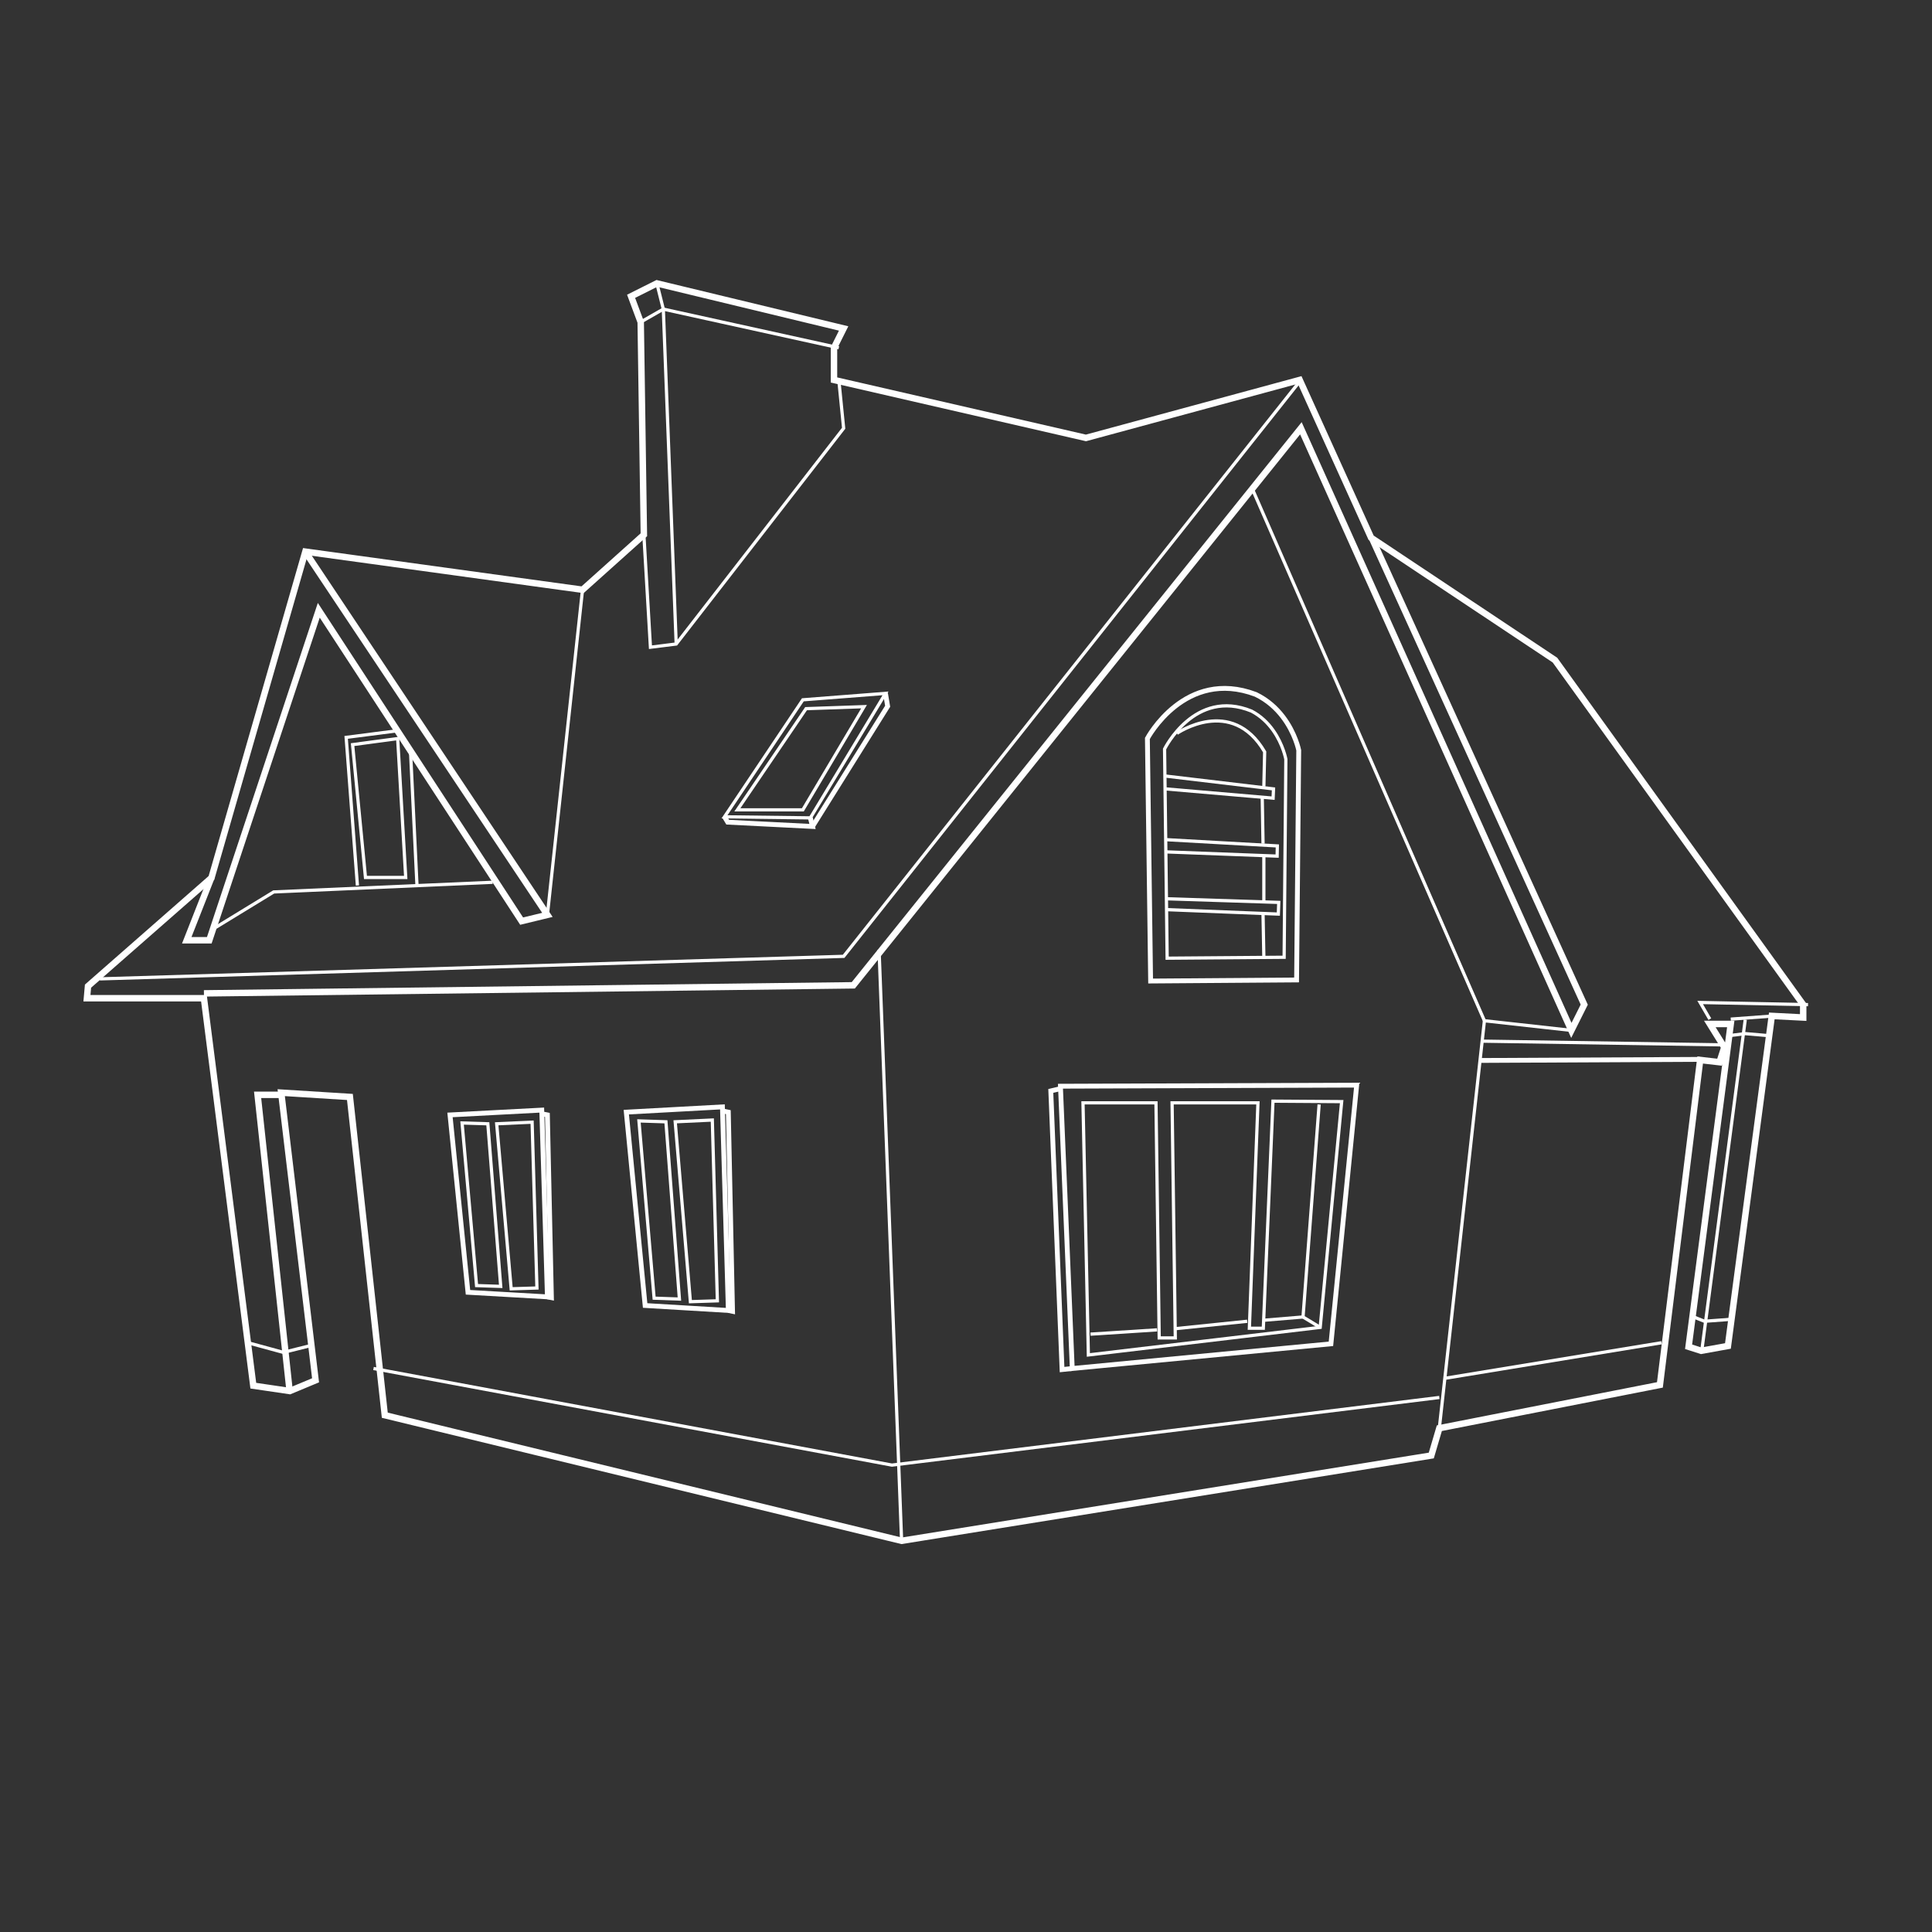 <!--?xml version="1.0" encoding="utf-8"?-->
<!-- Generator: Adobe Illustrator 17.0.0, SVG Export Plug-In . SVG Version: 6.00 Build 0)  -->

<svg version="1.1" id="loadingSVG" xmlns="http://www.w3.org/2000/svg"
	xmlns:xlink="http://www.w3.org/1999/xlink"
	x="0px" y="0px" width="600px" height="600px" viewBox="0 0 600 600"
	enable-background="new 0 0 600 600"
	xml:space="preserve">
<rect x="0" y="0" width="600" height="600" fill="#333333" stroke="none"/>
<polygon fill="none" stroke="#FFFFFF" stroke-width="2" stroke-miterlimit="10" points="27.333,306.25 65.667,272.625 
	94.833,171.313 180.917,183.156 199.958,166.078 198.979,100.039 195.99,92.02 203.995,88.01 261.997,102.005 259,108 259,118 
	337.25,136 403.625,118 425.813,167 482.906,205 560,312 560,316 550.25,315.5 536.625,418 528.313,419.5 524.406,418.25 537.5,318 
	531,318 535.5,325.25 534,329.875 528,329.188 515.5,430.094 447,443.547 444.5,452.023 280,478.512 119.5,439.506 108.667,340.67 
	87.333,339.335 98,428.667 90,432 78.667,430.334 63.333,310 27,310 " class="svg-elem-1"></polygon>
<line fill="none" stroke="#FFFFFF" stroke-width="1.5" stroke-miterlimit="10" x1="528" y1="329" x2="460" y2="329.333" class="svg-elem-2"></line>
<polyline fill="none" stroke="#FFFFFF" stroke-miterlimit="10" points="561.5,312 528,311.333 531,316.5 " class="svg-elem-3"></polyline>
<line fill="none" stroke="#FFFFFF" stroke-miterlimit="10" x1="535.5" y1="324.5" x2="460" y2="323.333" class="svg-elem-4"></line>
<polyline fill="none" stroke="#FFFFFF" stroke-width="2" stroke-miterlimit="10" points="63.333,308.5 265,306 404,133 488,320 
	492,312 426,167 " class="svg-elem-5"></polyline>
<polyline fill="none" stroke="#FFFFFF" stroke-miterlimit="10" points="31,304 262,297 404,118 " class="svg-elem-6"></polyline>
<polyline fill="none" stroke="#FFFFFF" stroke-miterlimit="10" points="260.5,118 262,133 210,200 202,201 199.958,166.031 " class="svg-elem-7"></polyline>
<polyline fill="none" stroke="#FFFFFF" stroke-miterlimit="10" points="210,200 206,96 203.995,88.004 " class="svg-elem-8"></polyline>
<polyline fill="none" stroke="#FFFFFF" stroke-miterlimit="10" points="198.979,100.016 206,96 260.5,108 " class="svg-elem-9"></polyline>
<polyline fill="none" stroke="#FFFFFF" stroke-width="2" stroke-miterlimit="10" points="94.833,171.375 170,284.125 162,286.063 
	99,189.531 65,292 58,292 65.667,272.5 " class="svg-elem-10"></polyline>
<polyline fill="none" stroke="#FFFFFF" stroke-miterlimit="10" points="67,288 85,277 153,274 " class="svg-elem-11"></polyline>
<line fill="none" stroke="#FFFFFF" stroke-miterlimit="10" x1="180.917" y1="183.063" x2="170" y2="284.125" class="svg-elem-12"></line>
<line fill="none" stroke="#FFFFFF" stroke-miterlimit="10" x1="273" y1="295" x2="280" y2="478.5" class="svg-elem-13"></line>
<polyline fill="none" stroke="#FFFFFF" stroke-miterlimit="10" points="77,417 88,420 96,418 " class="svg-elem-14"></polyline>
<polyline fill="none" stroke="#FFFFFF" stroke-miterlimit="10" points="116,425 277,455 447,434 " class="svg-elem-15"></polyline>
<line fill="none" stroke="#FFFFFF" stroke-miterlimit="10" x1="449" y1="428" x2="516" y2="417" class="svg-elem-16"></line>
<polyline fill="none" stroke="#FFFFFF" stroke-miterlimit="10" points="526,409 529.333,410.333 538.333,409.667 " class="svg-elem-17"></polyline>
<line fill="none" stroke="#FFFFFF" stroke-miterlimit="10" x1="537.5" y1="316.5" x2="551" y2="315.5" class="svg-elem-18"></line>
<polyline fill="none" stroke="#FFFFFF" stroke-miterlimit="10" points="536.667,321.667 542,321 549.667,321.667 " class="svg-elem-19"></polyline>
<line fill="none" stroke="#FFFFFF" stroke-miterlimit="10" x1="542" y1="316.667" x2="528.5" y2="419.5" class="svg-elem-20"></line>
<polyline fill="none" stroke="#FFFFFF" stroke-width="2" stroke-miterlimit="10" points="87,340 80,340 90,432.5 " class="svg-elem-21"></polyline>
<g>
	<polygon fill="none" stroke="#FFFFFF" stroke-width="1.5" stroke-miterlimit="10" points="139.75,346.25 145.333,401.333 
		170,402.75 168.25,344.75 	" class="svg-elem-22"></polygon>
	<polygon fill="none" stroke="#FFFFFF" stroke-miterlimit="10" points="143.5,348.75 148,399.25 155.5,399.5 151.5,349 	" class="svg-elem-23"></polygon>
	<polygon fill="none" stroke="#FFFFFF" stroke-miterlimit="10" points="154.25,349 158.75,400.25 166.75,400 165.25,348.5 	" class="svg-elem-24"></polygon>
	<polyline fill="none" stroke="#FFFFFF" stroke-width="1.5" stroke-miterlimit="10" points="168.75,346 170,346.25 171.25,403 
		170,402.75 	" class="svg-elem-25"></polyline>
</g>
<g>
	<polygon fill="none" stroke="#FFFFFF" stroke-width="1.5" stroke-miterlimit="10" points="194.5,345.385 200.349,405.433 
		226.19,406.977 224.357,343.75 	" class="svg-elem-26"></polygon>
	<polygon fill="none" stroke="#FFFFFF" stroke-miterlimit="10" points="198.429,348.111 203.143,403.162 211,403.435 
		206.81,348.383 	" class="svg-elem-27"></polygon>
	<polygon fill="none" stroke="#FFFFFF" stroke-miterlimit="10" points="209.69,348.383 214.405,404.252 222.786,403.98 
		221.214,347.838 	" class="svg-elem-28"></polygon>
	<polyline fill="none" stroke="#FFFFFF" stroke-width="1.5" stroke-miterlimit="10" points="224.881,345.113 226.19,345.385 
		227.5,407.25 226.19,406.977 	" class="svg-elem-29"></polyline>
</g>
<g>
	<polygon fill="none" stroke="#FFFFFF" stroke-width="1.5" stroke-miterlimit="10" points="329.333,337.333 333,425 
		413.333,417.333 421.333,337 	" class="svg-elem-30"></polygon>
	<polygon fill="none" stroke="#FFFFFF" stroke-miterlimit="10" points="336.333,342.5 338,420.792 410,412.229 416.667,342.115 
		395.333,341.974 392.333,412.5 388,412.5 390.667,342.5 364,342.5 365,415.5 360,415.5 359,342.5 	" class="svg-elem-31"></polygon>
	<polyline fill="none" stroke="#FFFFFF" stroke-miterlimit="10" points="409.667,343 404.667,409 410,412.229 	" class="svg-elem-32"></polyline>
	<line fill="none" stroke="#FFFFFF" stroke-miterlimit="10" x1="404.667" y1="409" x2="392.667" y2="410" class="svg-elem-33"></line>
	<line fill="none" stroke="#FFFFFF" stroke-miterlimit="10" x1="387.333" y1="410.333" x2="364.667" y2="412.667" class="svg-elem-34"></line>
	<line fill="none" stroke="#FFFFFF" stroke-miterlimit="10" x1="359.333" y1="413" x2="338.667" y2="414.333" class="svg-elem-35"></line>
	<polyline fill="none" stroke="#FFFFFF" stroke-width="1.5" stroke-miterlimit="10" points="329.333,338.083 326.333,338.792 
		329.833,425.333 333,425 	" class="svg-elem-36"></polyline>
</g>
<polyline fill="none" stroke="#FFFFFF" stroke-miterlimit="10" points="488,320 461,317 447,443.5 " class="svg-elem-37"></polyline>
<line fill="none" stroke="#FFFFFF" stroke-miterlimit="10" x1="461" y1="317" x2="389" y2="152" class="svg-elem-38"></line>
<g>
	<path fill="none" stroke="#FFFFFF" stroke-width="1.5" stroke-miterlimit="10" d="M398.37,222.563
		c3.93,5.126,4.963,10.437,4.963,10.437l-0.667,71.333l-45.333,0.333l-1-75.333c0,0,11.667-22,33.667-13.667
		C393.682,217.452,396.393,219.984,398.37,222.563" class="svg-elem-39"></path>
	<path fill="none" stroke="#FFFFFF" stroke-miterlimit="10" d="M395.356,226.777c3.15,4.42,3.978,9,3.978,9l-0.534,61.511
		l-36.331,0.287l-0.801-64.961c0,0,9.35-18.971,26.981-11.785C391.598,222.37,393.771,224.554,395.356,226.777" class="svg-elem-40"></path>
	<polyline fill="none" stroke="#FFFFFF" stroke-miterlimit="10" points="361.875,241 395.5,245 395.375,247.875 362,245 	" class="svg-elem-41"></polyline>
	<polyline fill="none" stroke="#FFFFFF" stroke-miterlimit="10" points="361.875,260.75 396.691,262.707 396.625,265.875 
		362.053,264.555 	" class="svg-elem-42"></polyline>
	<polyline fill="none" stroke="#FFFFFF" stroke-miterlimit="10" points="362.375,279.125 397.125,280.25 397,283.875 362.375,282.5 
			" class="svg-elem-43"></polyline>
	<path fill="none" stroke="#FFFFFF" stroke-miterlimit="10" d="M365.5,227.75c0,0,17-11.75,27.25,5.75l-0.25,10.75" class="svg-elem-44"></path>
	<line fill="none" stroke="#FFFFFF" stroke-miterlimit="10" x1="392" y1="247.75" x2="392.25" y2="262" class="svg-elem-45"></line>
	<line fill="none" stroke="#FFFFFF" stroke-miterlimit="10" x1="392.5" y1="266" x2="392.5" y2="280" class="svg-elem-46"></line>
	<line fill="none" stroke="#FFFFFF" stroke-miterlimit="10" x1="392.25" y1="284" x2="392.5" y2="297.25" class="svg-elem-47"></line>
</g>
<g>
	<polygon fill="none" stroke="#FFFFFF" stroke-miterlimit="10" points="249.333,217.333 225,253.667 251.667,254 275,215.333 	" class="svg-elem-48"></polygon>
	<polygon fill="none" stroke="#FFFFFF" stroke-miterlimit="10" points="229,251.5 250.333,220.083 268.333,219.458 249.333,251.5 	
		" class="svg-elem-49"></polygon>
	<polyline fill="none" stroke="#FFFFFF" stroke-width="1.5" stroke-miterlimit="10" points="225,253.667 226,255.333 
		252.333,256.667 251.667,254 	" class="svg-elem-50"></polyline>
	<polyline fill="none" stroke="#FFFFFF" stroke-width="1.5" stroke-miterlimit="10" points="252.333,256.667 275.667,219.333 
		275,215.333 	" class="svg-elem-51"></polyline>
</g>
<polyline fill="none" stroke="#FFFFFF" stroke-miterlimit="10" points="111,275 107.5,229 123,227 " class="svg-elem-52"></polyline>
<line fill="none" stroke="#FFFFFF" stroke-miterlimit="10" x1="127.5" y1="233.5" x2="129.5" y2="275" class="svg-elem-53"></line>
<polygon fill="none" stroke="#FFFFFF" stroke-miterlimit="10" points="113.5,272.5 109.5,231.25 123.5,229.375 126,272.5 " class="svg-elem-54"></polygon>
</svg>